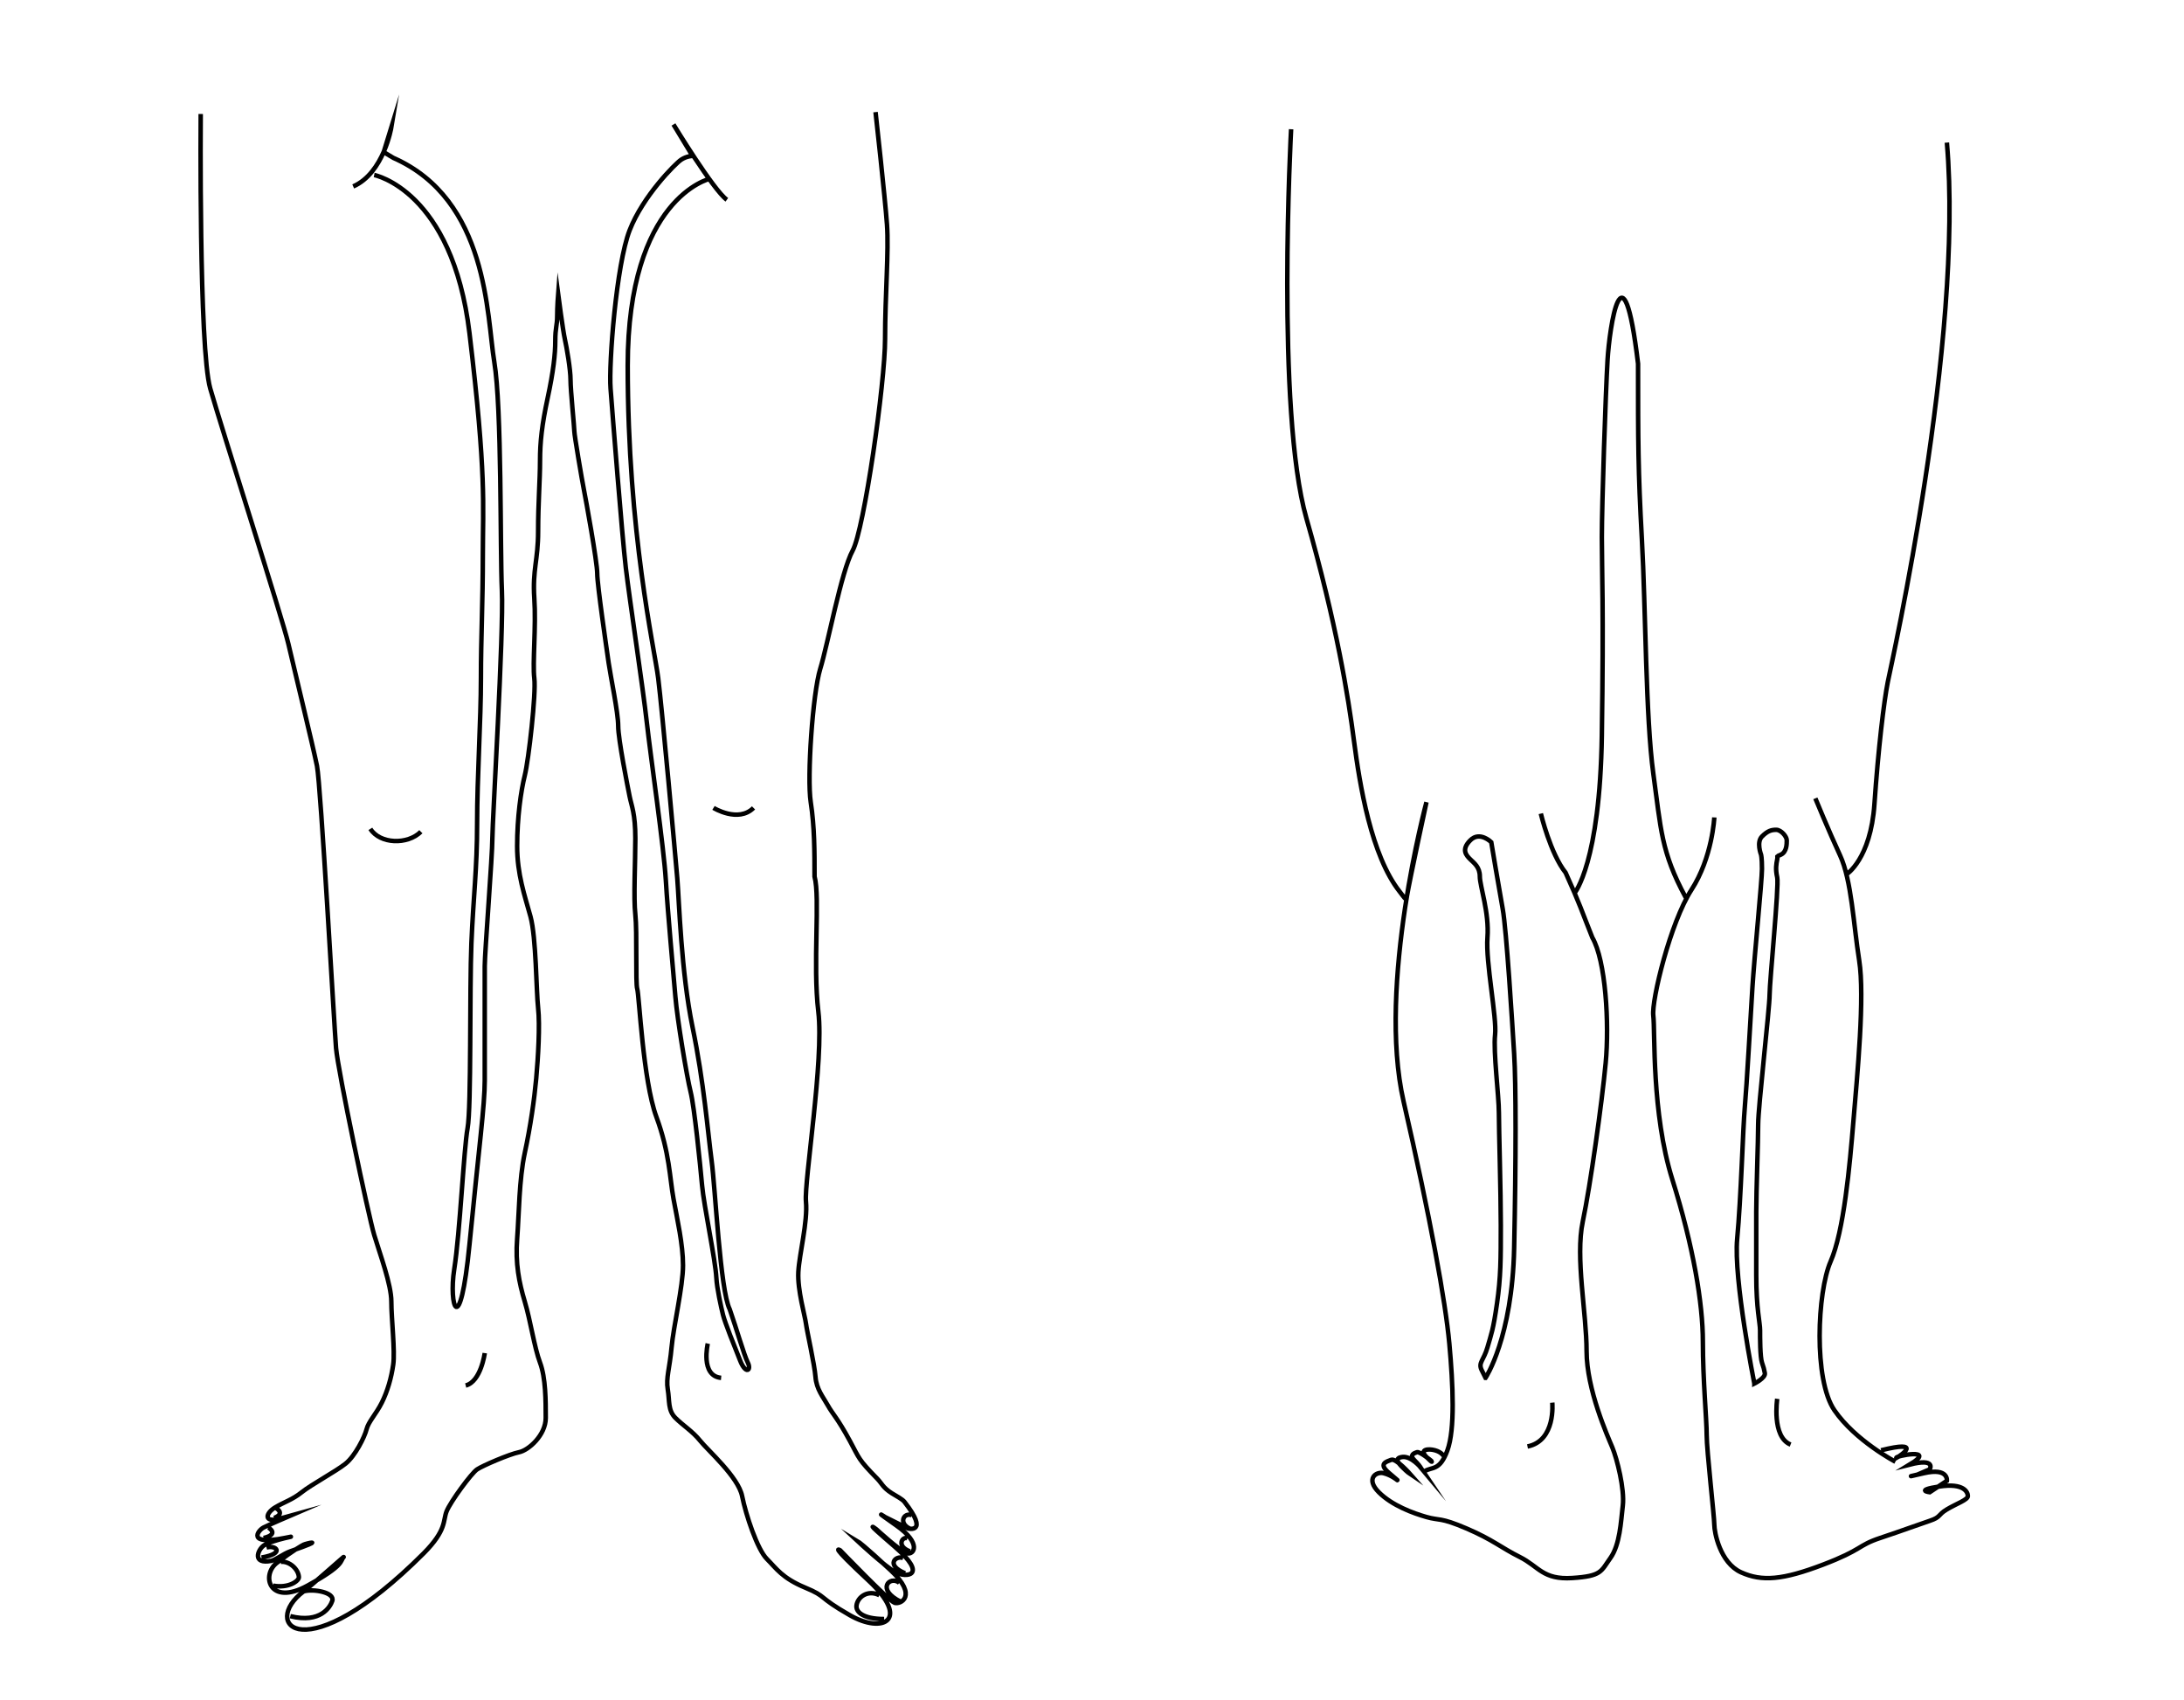 <?xml version="1.0" encoding="UTF-8"?>
<!DOCTYPE svg PUBLIC "-//W3C//DTD SVG 1.1//EN" "http://www.w3.org/Graphics/SVG/1.1/DTD/svg11.dtd">
<!-- Creator: CorelDRAW 2017 -->
<svg xmlns="http://www.w3.org/2000/svg" xml:space="preserve" width="97mm" height="75.5mm" version="1.1" style="shape-rendering:geometricPrecision; text-rendering:geometricPrecision; image-rendering:optimizeQuality; fill-rule:evenodd; clip-rule:evenodd"
viewBox="0 0 9700 7550"
 xmlns:xlink="http://www.w3.org/1999/xlink">
 <defs>
  <style type="text/css">
   <![CDATA[
    .str0 {stroke:black;stroke-width:20;stroke-miterlimit:22.926}
    .fil0 {fill:none}
   ]]>
  </style>
 </defs>
 <g id="Capa_x0020_1">
  <path id="gambe-davanti" class="fil0 str0" d="M891.4 506.29c0,0 -8.47,1041.4 42.33,1219.2 50.8,177.8 321.74,1024.48 347.14,1134.54 25.4,110.06 110.07,457.19 127,541.86 16.93,84.67 76.19,1151.47 84.66,1253.07 8.47,101.6 143.94,745.06 169.34,829.73 25.4,84.67 76.2,220.14 76.2,296.34 0,76.2 16.92,220.14 8.46,279.4 -8.46,59.26 -25.4,118.53 -50.8,169.33 -25.4,50.8 -59.26,84.66 -67.73,118.53 -8.47,33.87 -50.79,118.53 -93.13,152.4 -42.34,33.87 -152.41,93.13 -194.74,127 -42.33,33.87 -76.2,42.34 -118.53,67.74 -42.33,25.4 -50.81,67.74 16.93,50.8 12.57,-3.19 46.57,-12.7 46.57,-12.7 0,0 -88.9,38.1 -114.3,50.8 -25.4,12.7 -76.21,80.42 93.13,46.56 88.9,-16.93 -59.28,8.49 -93.13,33.87 -27.66,20.74 -50.37,83.85 33.87,67.73 18.81,-3.59 53.74,-31.51 84.66,-42.33 169.33,-59.24 67.74,-33.86 59.27,-29.63 -8.47,4.23 -46.56,25.4 -118.53,80.43 -71.97,55.03 -33.88,194.73 135.46,101.6 169.34,-93.13 143.94,-110.07 160.87,-127 16.93,-16.93 -143.93,127 -177.8,152.4 -193.95,145.45 1.49,362.9 533.4,-169.33 102.95,-103.95 84.67,-143.94 101.6,-186.27 16.93,-42.33 110.07,-169.34 135.47,-186.27 25.4,-16.93 143.92,-67.74 186.26,-76.2 42.34,-8.46 118.54,-76.2 118.54,-152.4 0,-76.2 0,-177.8 -25.4,-245.53 -25.4,-67.73 -42.34,-186.26 -67.74,-270.93 -25.4,-84.67 -42.32,-169.33 -33.86,-279.4 8.46,-110.07 8.46,-262.46 33.86,-381 25.4,-118.54 42.33,-237.06 50.8,-330.2 8.47,-93.14 16.94,-237.07 8.47,-313.27 -8.47,-76.2 -8.47,-313.27 -33.87,-406.4 -25.4,-93.13 -59.26,-186.27 -59.26,-313.27 0,-127 16.92,-245.52 33.86,-313.26 16.94,-67.74 50.81,-364.06 42.34,-431.8 -8.47,-67.74 8.47,-228.6 0,-355.6 -8.47,-127 16.93,-169.34 16.93,-296.34 0,-127 8.47,-228.59 8.47,-313.26 0,-84.67 8.46,-160.86 33.86,-279.4 25.4,-118.54 33.87,-194.73 33.87,-254 0,-59.27 8.47,-67.74 8.47,-110.07 0,-42.33 4.23,-97.37 4.23,-97.37 0,0 21.16,160.87 29.63,198.97 8.47,38.1 25.4,135.46 25.4,182.03 0,46.57 16.94,211.66 16.94,228.6 0,16.94 33.86,215.91 42.33,258.24 8.47,42.33 59.27,321.73 59.27,372.53 0,50.8 42.34,338.66 50.8,397.93 8.46,59.27 42.33,220.13 42.33,279.4 0,59.27 42.33,270.94 50.8,313.27 8.47,42.33 25.4,76.21 25.4,186.27 0,110.06 -8.47,262.46 0,338.66 8.47,76.2 0.01,304.8 8.47,330.2 8.46,25.4 25.39,406.4 84.66,567.27 59.27,160.87 59.26,270.94 76.2,364.07 16.94,93.13 42.34,203.2 42.34,296.33 0,93.13 -42.33,270.94 -50.8,364.07 -8.47,93.13 -25.41,135.46 -16.94,186.26 8.47,50.8 0,93.13 33.87,127 33.87,33.87 76.21,59.26 110.07,101.6 33.86,42.34 169.32,160.88 186.26,245.54 16.94,84.66 67.74,237.07 110.07,279.4 42.33,42.33 67.73,84.67 169.33,127 101.6,42.33 50.8,38.09 198.97,122.76 148.17,84.67 270.94,21.16 84.67,-152.4 -186.27,-173.56 -127,-135.46 -127,-135.46 0,0 215.9,224.36 241.3,232.83 25.4,8.47 105.82,-29.63 -16.94,-143.93 -122.76,-114.3 -143.93,-127 -143.93,-127 0,0 118.53,110.06 165.1,135.46 46.57,25.4 148.17,16.93 -4.23,-114.3 -152.4,-131.23 -80.44,-76.2 -80.44,-76.2 0,0 105.84,97.38 135.47,105.84 29.63,8.46 67.73,-42.34 -46.57,-122.77 -114.3,-80.43 -50.8,-38.1 -50.8,-38.1l101.6 50.8c0,0 96.14,24.91 -15.36,-117.99 -10.03,-12.86 -33.69,-24.1 -56.6,-38.64 -40.08,-25.46 -43.4,-42.86 -63.5,-63.5 -86.62,-88.91 -78.13,-86.91 -122.77,-169.34 -55.02,-101.59 -76.21,-118.53 -97.37,-156.63 -21.16,-38.1 -50.8,-71.97 -55.03,-127 -4.23,-55.03 -38.09,-203.21 -42.33,-237.07 -4.24,-33.86 -38.1,-148.17 -33.87,-228.6 4.23,-80.43 42.34,-224.36 33.87,-313.26 -8.47,-88.9 80.43,-630.78 55.03,-842.44 -25.4,-211.66 8.47,-508 -16.93,-601.13 0,-110.07 -0.01,-220.13 -16.94,-330.2 -16.93,-110.07 8.48,-482.61 42.34,-592.67 33.86,-110.06 93.13,-431.8 143.93,-524.93 50.8,-93.13 143.93,-745.07 143.93,-939.8 0,-194.73 16.94,-389.47 8.47,-508 -8.47,-118.53 -50.8,-499.53 -50.8,-499.53m-2641.6 6438.9c38.1,-4.24 78.46,32.46 80.43,67.73 0.96,17.35 -46.56,50.8 -114.3,38.1m135.47 25.4c42.33,-12.7 139.7,4.24 127,42.33 -8.44,25.34 -50.8,101.6 -186.27,67.74m2616.2 -93.14c-51.61,-25.8 -97.39,8.48 -101.6,46.57 -2.83,25.55 25.4,59.27 122.77,59.27m67.73 -160.87c-42.33,-33.87 -105.83,29.63 7.01,84.65m9.93 -194.72c-33.87,-12.7 -79.38,31.57 8.46,67.74m10.49 -155.31c-23.19,-9.79 -50.5,35.06 10.68,57.94m8.47 -160.87c-38.1,-12.7 -59.27,38.11 -6.66,60.81m-2859.31 83.13c42.33,-12.7 84.37,26.47 -22.03,44.47m30.5 -133.37c0,0 50.8,29.63 -21.17,46.56m50.8 -135.46c0,0 50.8,25.4 -4.23,46.56m427.56 -3060.7c42.34,67.74 165.1,71.96 224.37,12.7m1299.63 -105.83c0,0 110.06,67.73 177.8,0m-1193.8 2421.47c0,0 -16.92,127 -84.66,143.93m1075.26 -186.27c0,0 -33.86,143.93 59.27,152.4"/>
  <path id="gambe-dietro" class="fil0 str0" d="M5734.33 574.03c0,0 -67.72,1253.07 67.74,1727.2 135.46,474.13 186.26,795.87 211.66,990.6 25.4,194.73 76.2,507.99 203.2,668.86 19.27,24.41 28.13,40.6 30.51,26.63 15.53,-91.1 88.03,-424.56 88.03,-424.56 0,0 -220.13,812.81 -101.6,1329.27 118.53,516.46 186.27,888.99 203.2,1075.26 16.93,186.27 25.4,381.01 -8.47,474.14 -33.87,93.13 -67.73,71.96 -101.6,93.13m84.67 -67.73c0,0 -8.46,-16.93 -38.1,-25.4 -29.64,-8.47 -71.96,-4.24 -38.1,29.63 33.86,33.87 21.16,16.93 21.16,16.93 0,0 -50.8,-42.34 -63.5,-38.1 -12.7,4.24 -33.87,12.7 -12.7,33.87 21.17,21.17 29.64,33.87 29.64,33.87 0,0 -42.34,-50.8 -80.44,-46.57 -38.1,4.23 -21.17,25.41 0,46.57 21.17,21.16 33.87,29.63 33.87,29.63 0,0 -63.51,-71.97 -84.67,-63.5 -21.16,8.47 -59.26,16.94 -8.46,59.27 50.8,42.33 33.86,29.63 33.86,29.63 0,0 -25.39,-21.16 -59.26,-29.63 -33.87,-8.47 -80.44,25.39 -21.17,84.66 59.27,59.27 152.41,93.14 211.67,110.07 59.26,16.93 59.27,0 177.8,50.8 118.53,50.8 152.39,84.67 237.06,127 84.67,42.33 101.61,101.59 232.84,93.13 131.23,-8.46 127,-29.64 169.33,-88.9 42.33,-59.26 46.56,-160.86 55.03,-232.83 8.47,-71.97 -25.39,-207.43 -46.56,-258.23 -21.17,-50.8 -114.3,-258.24 -114.3,-427.57 0,-169.33 -50.81,-414.86 -16.94,-575.73 33.87,-160.87 84.66,-524.94 101.6,-702.74 16.94,-177.8 0.01,-457.2 -59.26,-558.8 -46.56,-116.42 -54.28,-146.04 -118.54,-287.86 -67.73,-84.67 -110.06,-262.47 -110.06,-262.47m149.95 352.8c0,0 112.51,-132.66 120.98,-699.93 8.47,-567.27 0,-736.61 0,-880.54 0,-143.93 16.93,-643.47 25.4,-787.4 8.47,-143.93 67.74,-550.32 135.47,16.94 0,347.13 0,474.13 16.93,778.93 16.93,304.8 16.93,795.87 50.8,1041.4 33.87,245.53 33.86,347.13 143.93,550.33m127 -355.6c0,0 -8.47,177.81 -101.6,321.74 -93.13,143.93 -177.8,491.07 -169.33,558.8 8.47,67.73 -8.46,431.8 84.67,728.13 93.13,296.33 135.46,550.34 135.46,719.67 0,169.33 16.94,347.12 16.94,414.86 0,67.74 33.86,364.08 33.86,397.94 0,33.86 25.41,169.32 118.54,211.66 93.13,42.34 186.26,33.88 364.06,-33.86 177.8,-67.74 152.4,-84.68 254,-118.54 101.6,-33.86 169.34,-59.27 220.14,-76.2 50.8,-16.93 33.87,-25.4 76.2,-50.8 42.33,-25.4 93.13,-42.32 93.13,-59.26 0,-16.94 -16.93,-59.28 -127,-42.34 -110.07,16.94 -42.33,25.4 -42.33,25.4l76.2 -50.8c0,0 8.47,-59.26 -101.6,-33.86 -110.07,25.4 -29.7,6.6 -29.7,6.6l55.1 -23.54c0,0 30.3,-51.74 -88.9,-21.16 126,-75.67 -68.76,-38.14 -59.27,-29.64 23.97,-12.88 118.53,-80.43 -67.73,-33.86m63.5 50.8c0,0 -177.8,-93.13 -270.94,-228.6 -93.14,-135.47 -76.2,-524.93 -16.93,-660.4 59.27,-135.47 84.67,-423.34 101.6,-626.54 16.93,-203.2 50.8,-550.34 25.4,-711.2 -25.4,-160.86 -33.87,-355.59 -84.67,-465.66 -50.8,-110.07 -110.06,-254 -110.06,-254m138.11 337.83c0,0 107.41,-66.89 124.35,-312.43 16.94,-245.54 42.34,-457.2 59.27,-541.87 16.93,-84.67 338.67,-1515.54 262.47,-2396.07m-1752.6 5596.47c0,0 16.93,169.33 -110.07,194.73m1109.13 -211.66c0,0 -25.4,169.34 59.27,203.2"/>
  <path id="vena4" class="fil0 str0" d="M7791.73 6145.09c0,0 -93.14,-465.66 -76.2,-643.46 16.94,-177.8 25.4,-491.06 33.87,-584.2 8.47,-93.14 25.41,-397.93 33.87,-533.4 8.46,-135.47 42.33,-474.14 42.33,-524.94 0,-50.8 -4.23,-63.5 -4.23,-63.5 0,0 -21.17,-55.03 4.23,-80.43 25.4,-25.4 42.33,-29.63 63.5,-29.63 21.17,0 46.57,29.62 46.57,46.56 0,16.94 0,50.8 -25.4,63.5 -25.4,12.7 -12.71,0 -16.94,21.17 -4.23,21.17 -8.47,42.33 0,80.43 8.47,38.1 -33.86,461.43 -33.86,520.7 0,59.27 -50.8,499.54 -50.8,575.74 0,76.2 -8.47,296.32 -8.47,389.46 0,93.14 0,127 0,279.4 0,152.4 16.93,211.68 16.93,245.54 0,33.86 0,118.53 8.47,143.93 8.47,25.4 8.47,25.41 12.7,46.57 4.23,21.16 -46.57,46.56 -46.57,46.56z"/>
  <path id="vena3" class="fil0 str0" d="M6597.93 6119.69c0,0 118.53,-177.8 127,-575.73 8.47,-397.93 8.46,-728.13 0,-863.6 -8.46,-135.47 -33.87,-550.34 -50.8,-643.47 -16.93,-93.13 -50.8,-296.33 -50.8,-296.33 0,0 -50.8,-50.81 -93.13,-8.47 -42.33,42.34 -16.93,67.74 0,84.67 16.93,16.93 42.33,33.87 42.33,76.2 0,42.33 42.34,160.86 33.87,270.93 -8.47,110.07 42.34,355.6 33.87,431.8 -8.47,76.2 16.93,270.94 16.93,347.14 0,76.2 8.47,347.13 8.47,499.53 0,152.4 -0.01,228.59 -16.94,347.13 -16.93,118.54 -25.4,135.48 -42.33,194.74 -16.93,59.26 -42.33,67.74 -25.4,101.6 16.93,33.86 16.93,33.86 16.93,33.86z"/>
  <path id="vena2" class="fil0 str0" d="M3152 794.16c0,0 -364.07,84.66 -364.07,829.73 0,745.07 118.54,1253.08 135.47,1388.54 16.93,135.46 76.21,787.4 84.67,889 8.46,101.6 16.93,414.86 67.73,660.4 50.8,245.53 67.74,465.66 84.67,592.66 16.93,127 38.09,575.73 80.43,660.4 29.65,84.67 63.49,203.2 80.43,237.07 16.94,33.87 -8.46,55.03 -33.86,-8.47 -25.4,-63.5 -67.73,-169.34 -76.2,-203.2 -8.47,-33.86 -27.14,-117.84 -29.63,-165.1 -4.24,-80.43 -55.05,-317.5 -63.51,-410.63 -8.46,-93.13 -33.87,-347.14 -50.8,-414.87 -16.93,-67.73 -59.26,-321.73 -67.73,-423.33 -8.47,-101.6 -33.86,-372.54 -42.33,-516.47 -8.47,-143.93 -67.74,-550.33 -84.67,-702.73 -16.93,-152.4 -76.19,-541.87 -93.13,-685.8 -16.94,-143.93 -59.28,-685.81 -67.74,-795.87 -8.46,-110.06 25.4,-550.33 84.67,-702.73 59.27,-152.4 203.2,-296.34 228.6,-313.27 25.4,-16.93 50.8,-16.93 50.8,-16.93l-84.67 -139.7c0,0 177.8,292.09 237.07,334.43"/>
  <path id="vena1" class="fil0 str0" d="M1661.87 777.23c0,0 347.13,67.73 423.33,702.73 76.2,635 59.27,761.99 59.27,982.13 0,220.14 -8.47,364.08 -8.47,550.34 0,186.26 -16.93,440.26 -16.93,643.46 0,203.2 -16.93,330.2 -25.4,533.4 -8.47,203.2 -0.01,728.14 -16.94,821.27 -16.93,93.13 -33.86,465.66 -59.26,626.53 -25.4,160.87 25.4,321.74 67.73,-110.06 42.33,-431.8 67.73,-618.08 67.73,-728.14 0,-110.06 0,-448.74 0,-508 0,-59.26 33.87,-491.06 33.87,-567.26 0,-76.2 50.79,-914.4 42.33,-1100.67 -8.46,-186.27 0.01,-812.8 -33.86,-1016 -33.87,-203.2 -25.41,-719.66 -448.74,-905.93 -42.33,-25.4 -42.33,-25.4 -42.33,-25.4l33.87 -110.07c0,0 -33.88,203.21 -169.34,262.47"/>
 </g>
</svg>
